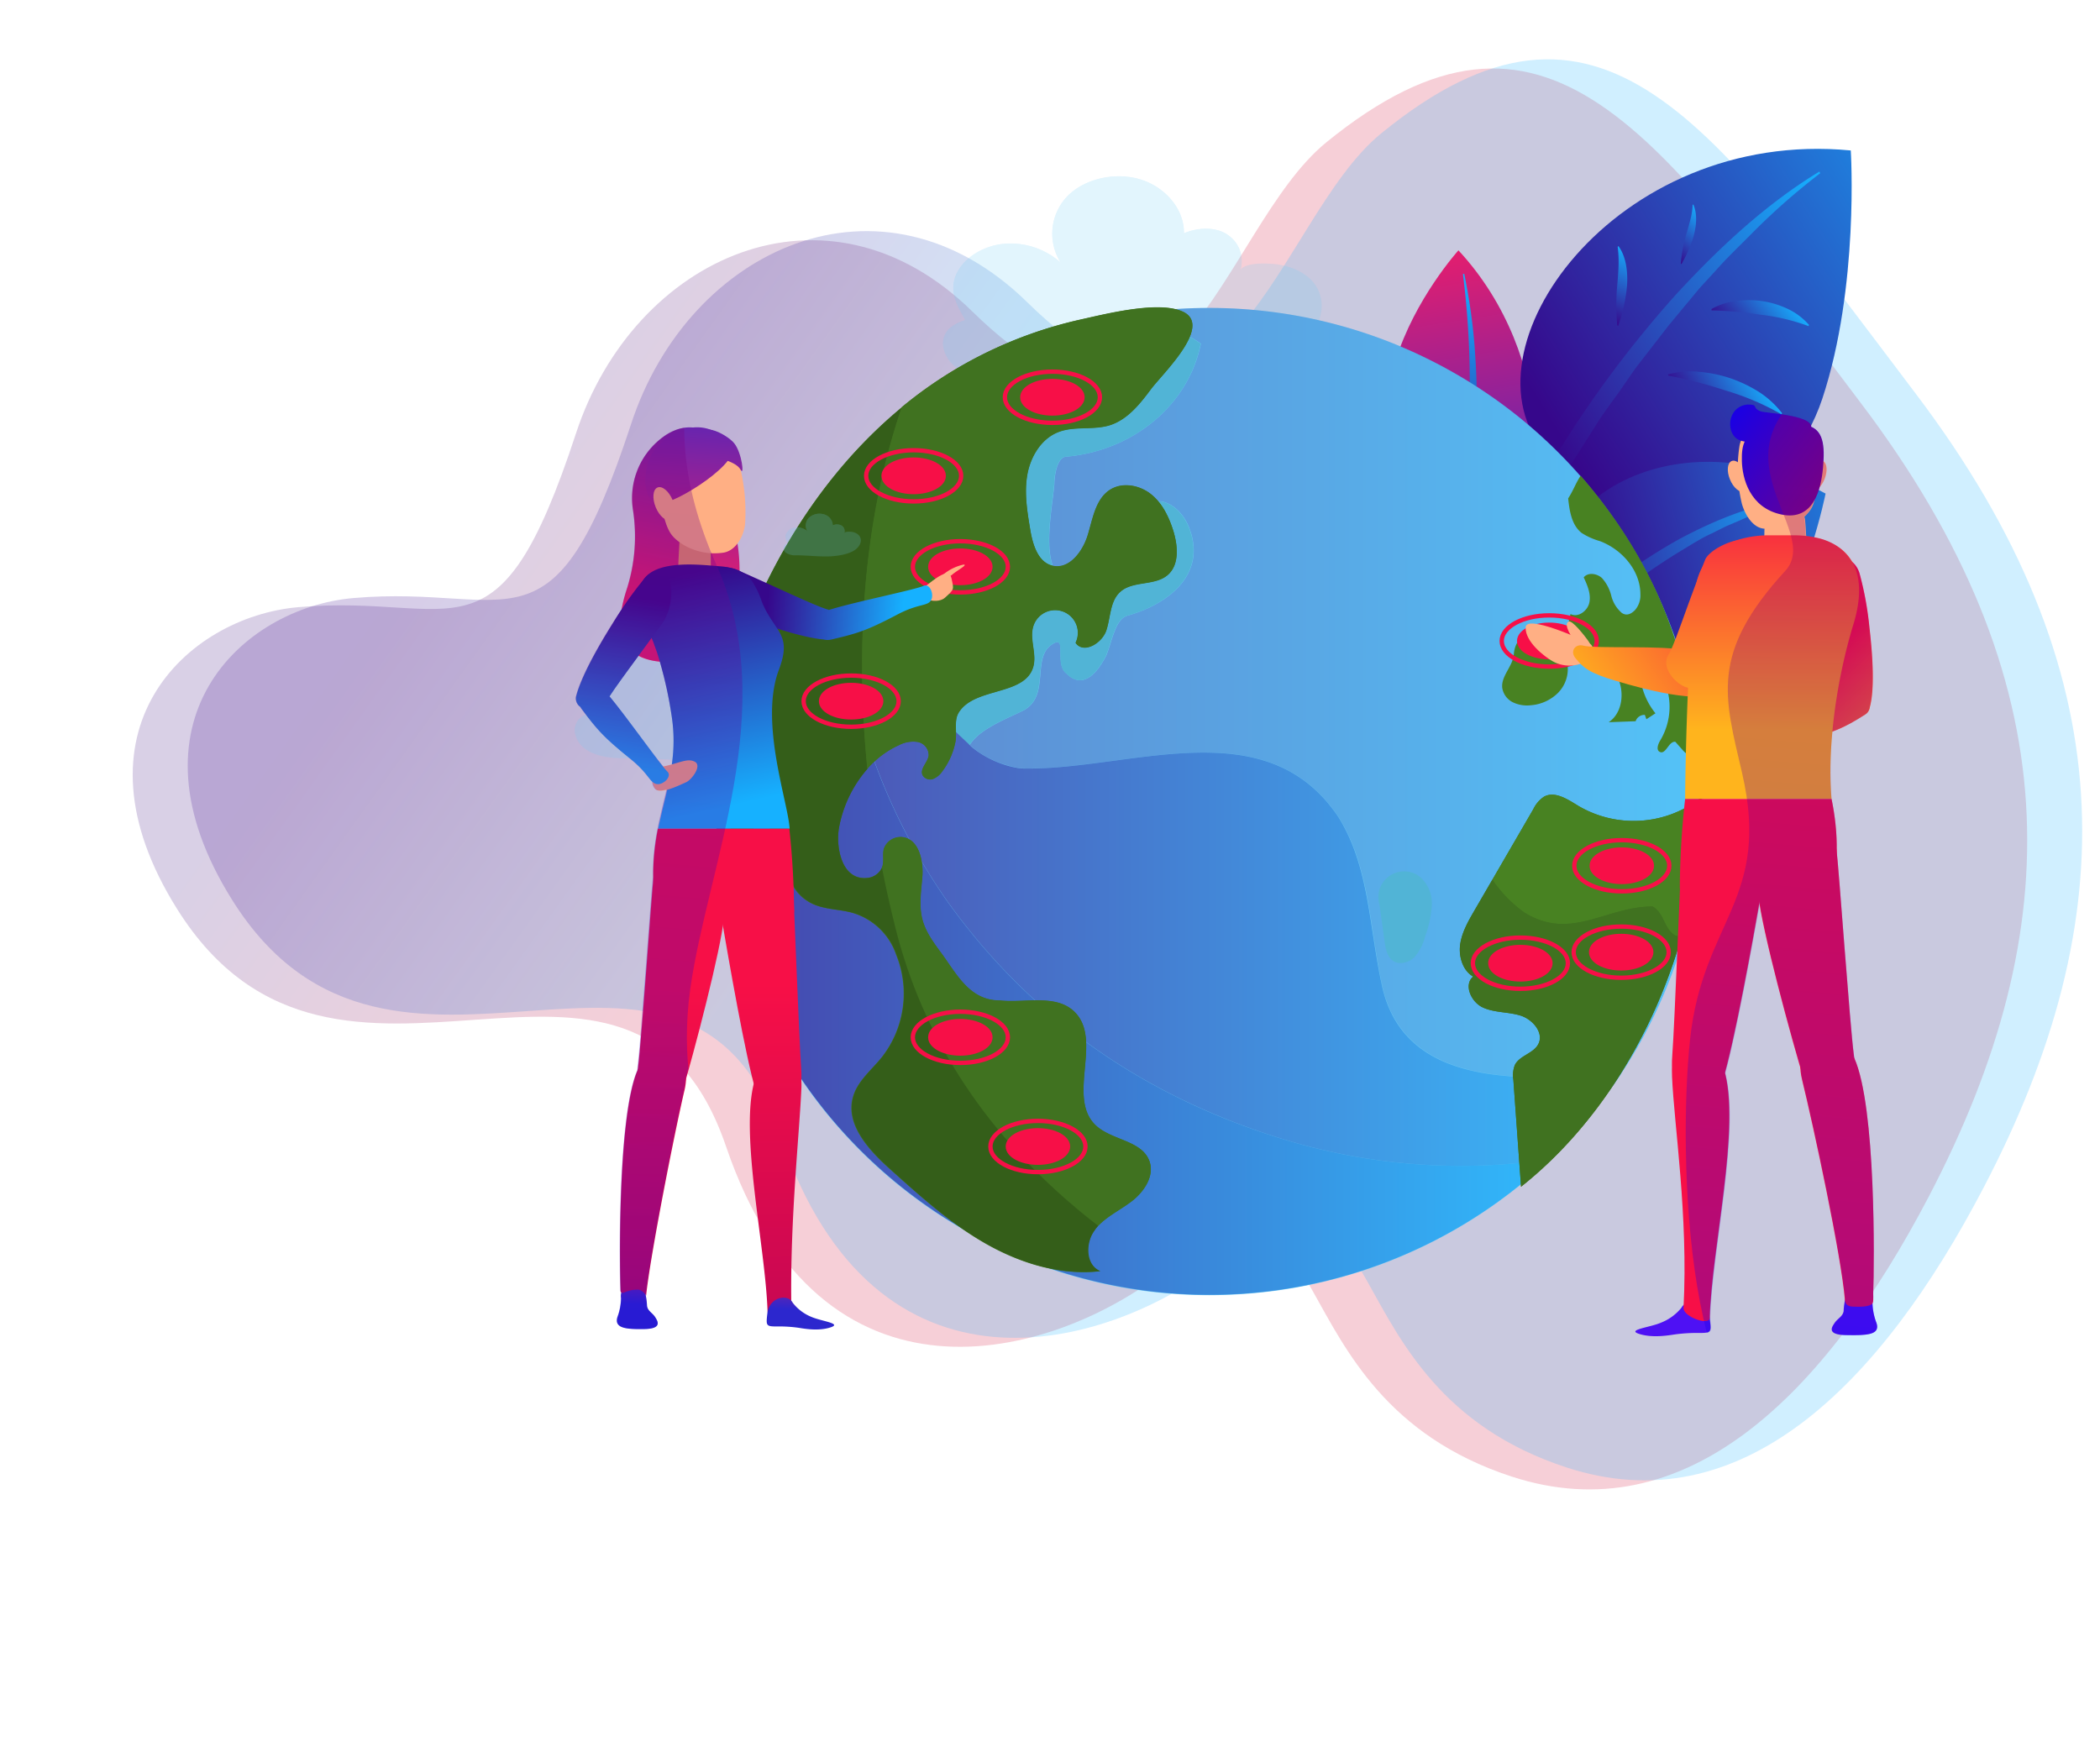 <svg xmlns="http://www.w3.org/2000/svg" xmlns:xlink="http://www.w3.org/1999/xlink" viewBox="0 0 484.77 401.92"><defs><style>.cls-1,.cls-33{fill:none;}.cls-2{isolation:isolate;}.cls-23,.cls-3,.cls-4{opacity:0.2;}.cls-3{fill:url(#Gradient_bez_nazwy_15);}.cls-4{fill:url(#Gradient_bez_nazwy_5);}.cls-5{fill:url(#Gradient_bez_nazwy_5-2);}.cls-6{fill:url(#Gradient_bez_nazwy_5-3);}.cls-7{fill:url(#Gradient_bez_nazwy_5-4);}.cls-8{fill:url(#Gradient_bez_nazwy_5-5);}.cls-9{fill:url(#Gradient_bez_nazwy_5-6);}.cls-10{fill:url(#Gradient_bez_nazwy_9);}.cls-11{fill:url(#Gradient_bez_nazwy_8);}.cls-12{fill:url(#Gradient_bez_nazwy_9-2);}.cls-13{fill:url(#Gradient_bez_nazwy_5-7);}.cls-14{fill:url(#Gradient_bez_nazwy_9-3);}.cls-15{fill:url(#Gradient_bez_nazwy_5-8);}.cls-16{fill:url(#Gradient_bez_nazwy_9-4);}.cls-17{fill:url(#Gradient_bez_nazwy_5-9);}.cls-18{fill:url(#Gradient_bez_nazwy_5-10);}.cls-19{fill:url(#Gradient_bez_nazwy_5-11);}.cls-20{fill:url(#Gradient_bez_nazwy_5-12);}.cls-21{fill:url(#Gradient_bez_nazwy_8-2);}.cls-22{fill:url(#Gradient_bez_nazwy_8-3);}.cls-24{fill:#6ecbf5;}.cls-25{opacity:0.7;fill:url(#Gradient_bez_nazwy_5-13);}.cls-26,.cls-51,.cls-62{opacity:0.3;}.cls-26{fill:url(#Gradient_bez_nazwy_5-14);}.cls-27{fill:#51b4d6;}.cls-28{opacity:0.6;fill:url(#Gradient_bez_nazwy_5-15);}.cls-29{fill:#407220;}.cls-30{fill:#345e19;}.cls-31{fill:#488222;}.cls-32{fill:#e2bf30;}.cls-33,.cls-34{stroke:#f70f47;stroke-miterlimit:10;}.cls-34,.cls-58{fill:#f70f47;}.cls-35{fill:url(#Gradient_bez_nazwy_8-4);}.cls-36{fill:#ffaf84;}.cls-37{fill:url(#Gradient_bez_nazwy_5-16);}.cls-38{fill:url(#Gradient_bez_nazwy_4);}.cls-39{fill:#ed9169;}.cls-40{fill:url(#Gradient_bez_nazwy_5-17);}.cls-41{fill:url(#Gradient_bez_nazwy_2);}.cls-42{fill:url(#Gradient_bez_nazwy_2-2);}.cls-43{fill:url(#Gradient_bez_nazwy_2-3);}.cls-44{fill:url(#Gradient_bez_nazwy_2-4);}.cls-45{fill:url(#Gradient_bez_nazwy_2-5);}.cls-46{fill:url(#Gradient_bez_nazwy_5-18);}.cls-47{fill:url(#Gradient_bez_nazwy_4-2);}.cls-48{fill:url(#Gradient_bez_nazwy_8-5);}.cls-49{fill:url(#Gradient_bez_nazwy_8-6);}.cls-50{clip-path:url(#clip-path);}.cls-51,.cls-62{mix-blend-mode:multiply;}.cls-51{fill:url(#Gradient_bez_nazwy_3);}.cls-52{fill:url(#Gradient_bez_nazwy_14);}.cls-53{fill:url(#Gradient_bez_nazwy_14-2);}.cls-54{fill:#4e11f4;}.cls-55{fill:url(#Gradient_bez_nazwy_14-3);}.cls-56{fill:url(#Gradient_bez_nazwy_14-4);}.cls-57{fill:url(#Gradient_bez_nazwy_14-5);}.cls-59{fill:url(#Gradient_bez_nazwy_3-2);}.cls-60{fill:url(#Gradient_bez_nazwy_3-3);}.cls-61{clip-path:url(#clip-path-2);}.cls-62{fill:url(#Gradient_bez_nazwy_3-4);}</style><linearGradient id="Gradient_bez_nazwy_15" x1="-4046.22" y1="-1905.02" x2="-4046.22" y2="-2017.02" gradientTransform="matrix(-0.58, 0.81, -0.81, -0.58, -3762.98, 2255.36)" gradientUnits="userSpaceOnUse"><stop offset="0" stop-color="#401381"/><stop offset="1" stop-color="#d11137"/></linearGradient><linearGradient id="Gradient_bez_nazwy_5" x1="-4055.31" y1="-1914.12" x2="-4055.31" y2="-2026.12" gradientTransform="matrix(-0.58, 0.81, -0.81, -0.58, -3762.98, 2255.36)" gradientUnits="userSpaceOnUse"><stop offset="0" stop-color="#36078b"/><stop offset="1" stop-color="#16b1ff"/></linearGradient><linearGradient id="Gradient_bez_nazwy_5-2" x1="-381.93" y1="-1319.59" x2="-360.75" y2="-1342.29" gradientTransform="matrix(0.71, 0.41, -0.32, 0.91, 191.59, 1533.3)" xlink:href="#Gradient_bez_nazwy_5"/><linearGradient id="Gradient_bez_nazwy_5-3" x1="283.41" y1="75.43" x2="304.59" y2="52.73" gradientTransform="matrix(0.78, 0.04, -0.03, 1, 112.53, 81.64)" xlink:href="#Gradient_bez_nazwy_5"/><linearGradient id="Gradient_bez_nazwy_5-4" x1="335.07" y1="1988.96" x2="354.24" y2="1968.41" gradientTransform="matrix(0.71, -0.41, 0.32, 0.91, -548.39, -1509.85)" xlink:href="#Gradient_bez_nazwy_5"/><linearGradient id="Gradient_bez_nazwy_5-5" x1="-445.27" y1="3685.39" x2="-428.04" y2="3666.93" gradientTransform="matrix(0.5, -0.77, 0.6, 0.64, -1664.13, -2538.05)" xlink:href="#Gradient_bez_nazwy_5"/><linearGradient id="Gradient_bez_nazwy_5-6" x1="13.54" y1="-665.09" x2="89.53" y2="-746.52" gradientTransform="matrix(0.76, 0.22, -0.17, 0.97, 203.41, 782.31)" xlink:href="#Gradient_bez_nazwy_5"/><linearGradient id="Gradient_bez_nazwy_9" x1="184.17" y1="172.35" x2="282.89" y2="107.48" gradientTransform="translate(161) scale(0.78 1)" gradientUnits="userSpaceOnUse"><stop offset="0.48" stop-color="#36078b"/><stop offset="1" stop-color="#16b1ff"/></linearGradient><linearGradient id="Gradient_bez_nazwy_8" x1="-6496.05" y1="-2015.23" x2="-6438.21" y2="-2077.21" gradientTransform="matrix(-0.63, -0.59, -0.46, 0.81, -4697.69, -2059.84)" gradientUnits="userSpaceOnUse"><stop offset="0" stop-color="#2c27ce"/><stop offset="1" stop-color="#ef1d68"/></linearGradient><linearGradient id="Gradient_bez_nazwy_9-2" x1="224.01" y1="192.17" x2="206.45" y2="65.89" xlink:href="#Gradient_bez_nazwy_9"/><linearGradient id="Gradient_bez_nazwy_5-7" x1="85.04" y1="-421.19" x2="191.41" y2="-535.18" gradientTransform="matrix(0.77, 0.15, -0.12, 0.99, 248.67, 512.62)" xlink:href="#Gradient_bez_nazwy_5"/><linearGradient id="Gradient_bez_nazwy_9-3" x1="188.95" y1="175.22" x2="345.6" y2="57.74" xlink:href="#Gradient_bez_nazwy_9"/><linearGradient id="Gradient_bez_nazwy_5-8" x1="-599.72" y1="-1565.21" x2="-522.98" y2="-1647.45" gradientTransform="matrix(0.69, 0.46, -0.36, 0.89, 218.57, 1811.08)" xlink:href="#Gradient_bez_nazwy_5"/><linearGradient id="Gradient_bez_nazwy_9-4" x1="199.28" y1="175.92" x2="331.91" y2="132.79" xlink:href="#Gradient_bez_nazwy_9"/><linearGradient id="Gradient_bez_nazwy_5-9" x1="293.95" y1="98.16" x2="313.11" y2="83.8" gradientTransform="translate(161) scale(0.78 1)" xlink:href="#Gradient_bez_nazwy_5"/><linearGradient id="Gradient_bez_nazwy_5-10" x1="306.67" y1="80.35" x2="321.15" y2="66.03" gradientTransform="translate(161) scale(0.78 1)" xlink:href="#Gradient_bez_nazwy_5"/><linearGradient id="Gradient_bez_nazwy_5-11" x1="268.38" y1="73.64" x2="275.87" y2="57.26" gradientTransform="translate(161) scale(0.78 1)" xlink:href="#Gradient_bez_nazwy_5"/><linearGradient id="Gradient_bez_nazwy_5-12" x1="288.29" y1="59.3" x2="296.74" y2="48.08" gradientTransform="translate(161) scale(0.78 1)" xlink:href="#Gradient_bez_nazwy_5"/><linearGradient id="Gradient_bez_nazwy_8-2" x1="-491.8" y1="-1358.17" x2="-491.8" y2="-1325.82" gradientTransform="matrix(0.71, 0.41, -0.32, 0.91, 245.77, 1607.38)" xlink:href="#Gradient_bez_nazwy_8"/><linearGradient id="Gradient_bez_nazwy_8-3" x1="-491.8" y1="-1349.91" x2="-491.8" y2="-1364" gradientTransform="matrix(0.71, 0.41, -0.32, 0.91, 245.77, 1607.38)" xlink:href="#Gradient_bez_nazwy_8"/><linearGradient id="Gradient_bez_nazwy_5-13" x1="165.17" y1="204.21" x2="357.63" y2="204.21" gradientTransform="matrix(1, 0, 0, 1, 0, 0)" xlink:href="#Gradient_bez_nazwy_5"/><linearGradient id="Gradient_bez_nazwy_5-14" x1="223.82" y1="159.93" x2="393.11" y2="159.93" gradientTransform="matrix(1, 0, 0, 1, 0, 0)" xlink:href="#Gradient_bez_nazwy_5"/><linearGradient id="Gradient_bez_nazwy_5-15" x1="193.23" y1="181.09" x2="374.24" y2="181.09" gradientTransform="matrix(1, 0, 0, 1, 0, 0)" xlink:href="#Gradient_bez_nazwy_5"/><linearGradient id="Gradient_bez_nazwy_8-4" x1="-1499.45" y1="81.28" x2="-1511.82" y2="138.26" gradientTransform="translate(1667.13)" xlink:href="#Gradient_bez_nazwy_8"/><linearGradient id="Gradient_bez_nazwy_5-16" x1="-1489.98" y1="139" x2="-1458.81" y2="142.06" gradientTransform="translate(1667.13)" xlink:href="#Gradient_bez_nazwy_5"/><linearGradient id="Gradient_bez_nazwy_4" x1="-1519.81" y1="301.1" x2="-1519.05" y2="278.34" gradientTransform="translate(1667.13)" gradientUnits="userSpaceOnUse"><stop offset="0" stop-color="#2c27ce"/><stop offset="0.65" stop-color="#ef1d68"/><stop offset="1" stop-color="#efba92"/></linearGradient><linearGradient id="Gradient_bez_nazwy_5-17" x1="-1509.12" y1="132.62" x2="-1497.21" y2="185.78" gradientTransform="translate(1667.13)" xlink:href="#Gradient_bez_nazwy_5"/><linearGradient id="Gradient_bez_nazwy_2" x1="-1499.81" y1="227.12" x2="-1498.18" y2="372.96" gradientTransform="translate(1667.13)" gradientUnits="userSpaceOnUse"><stop offset="0" stop-color="#f70f47"/><stop offset="1" stop-color="#9e005d"/></linearGradient><linearGradient id="Gradient_bez_nazwy_2-2" x1="-1516.83" y1="227.31" x2="-1515.2" y2="373.15" xlink:href="#Gradient_bez_nazwy_2"/><linearGradient id="Gradient_bez_nazwy_2-3" x1="-1510.01" y1="227.24" x2="-1508.38" y2="373.08" xlink:href="#Gradient_bez_nazwy_2"/><linearGradient id="Gradient_bez_nazwy_2-4" x1="-1488.38" y1="227" x2="-1486.75" y2="372.83" xlink:href="#Gradient_bez_nazwy_2"/><linearGradient id="Gradient_bez_nazwy_2-5" x1="-1491.47" y1="227.03" x2="-1489.84" y2="372.87" xlink:href="#Gradient_bez_nazwy_2"/><linearGradient id="Gradient_bez_nazwy_5-18" x1="-1518.35" y1="138.35" x2="-1524.46" y2="176.54" gradientTransform="translate(1667.13)" xlink:href="#Gradient_bez_nazwy_5"/><linearGradient id="Gradient_bez_nazwy_4-2" x1="-1482.26" y1="302.36" x2="-1481.5" y2="279.6" xlink:href="#Gradient_bez_nazwy_4"/><linearGradient id="Gradient_bez_nazwy_8-5" x1="-1368.6" y1="456.5" x2="-1380.97" y2="513.48" gradientTransform="translate(1439.09 -587.84) rotate(-9.15)" xlink:href="#Gradient_bez_nazwy_8"/><linearGradient id="Gradient_bez_nazwy_8-6" x1="-1361.31" y1="458.08" x2="-1373.69" y2="515.06" gradientTransform="translate(1439.09 -587.84) rotate(-9.15)" xlink:href="#Gradient_bez_nazwy_8"/><clipPath id="clip-path"><path class="cls-1" d="M222.36,130.38a10.61,10.61,0,0,0-4.46,2.17,16,16,0,0,0-4.09,2.66,1.06,1.06,0,0,0-.64.08c-2,.9-16.09,3.74-21.81,5.54l-.16-.06c-2.78-.77-10.33-4.42-20.5-8.94a40.45,40.45,0,0,0-.47-6.34,9.46,9.46,0,0,0,1.8-4.53,42.4,42.4,0,0,0-1-12.43c.84,1.38.25-3.94-1.5-6.14A10.71,10.71,0,0,0,164,99.23a9,9,0,0,0-4-.51,10,10,0,0,0-7.11,2.26,17.5,17.5,0,0,0-6.8,16.8,40,40,0,0,1-1.3,17.8,35.26,35.26,0,0,0-1.32,5.17c-.6.9-1.23,1.88-2,3-6.27,10-8,14.84-8.56,17.09a2.39,2.39,0,0,0,1,2.35c.07.11.13.23.21.35,3.64,4.87,5.08,6.6,11.42,11.71,3.2,2.58,4.09,4.39,5,5.23a2.63,2.63,0,0,0,.7,1.71c.51.48,1.5.41,2.59.13-.06.27-.11.54-.17.8-.19.82-1.81,7.47-1.88,8.18a52.24,52.24,0,0,0-1.06,11.16c-.51,4.61-2.77,37.82-3.58,43.93,0,.24,0,.44-.06.67l0,.05c-4.5,10.49-4.15,44-3.91,50.69,0,.35.11.5.23.59a4.71,4.71,0,0,0-.08,1.31,13.08,13.08,0,0,1-.84,4.41c-.75,2.5,1.87,2.8,6.29,2.72,4.13-.08,3.07-1.75,2.4-2.79s-1.67-1.36-1.85-2.51c-.13-.82-.05-1.35-.29-2.45l0,0c1-9.11,6.52-37.44,8.87-47.36a12.82,12.82,0,0,0,.34-2.61c2.92-10.32,7.42-27.93,8.52-35.49,1.44,8.48,4.78,27.68,7.15,36.6-3.12,12.51,2.76,38,3.13,52.75l0-.07c0,.11-.07.2-.08.32-.33,2.8-.32,3,2.17,3a32.1,32.1,0,0,1,5,.3c1.6.26,4.75.8,7.45-.1s-2.16-1.38-4.46-2.41a10.36,10.36,0,0,1-4.3-3.26,2,2,0,0,0-.38-.46c-.19-19.58,2-39.09,2.38-49.21a13.06,13.06,0,0,0,0-1.78,23.11,23.11,0,0,0,0-3c-.35-4.57-1.11-24.11-1.59-35.79a185.47,185.47,0,0,0-1.1-19.26c-.29-5.94-7.06-24.61-2.48-36.7,1.91-5,1.14-7.13-.4-9.53a54.49,54.49,0,0,0,10.77,2.54,3.77,3.77,0,0,0,1.8,0c5.92-1.39,8.08-2,15.29-5.8,4.81-2.52,6.8-1.88,7.65-3.23a3.89,3.89,0,0,0,3.29-.66c2.12-1.93,2.13-1.64,1.49-4.43a1.81,1.81,0,0,0-.26-.59,2.22,2.22,0,0,0,.4-.27C220.82,131.78,223.67,130.26,222.36,130.38Zm-81.65,30.41c1.33-2.07,3.71-5.3,6.73-9.42a12.57,12.57,0,0,0,4.88,1.37,103.72,103.72,0,0,1,2.77,12.76,37.29,37.29,0,0,1,0,11c-.58.16-1.2.32-1.9.46l-.07,0C150.41,173.71,144.2,165,140.71,160.79Z"/></clipPath><linearGradient id="Gradient_bez_nazwy_3" x1="-4767.13" y1="4745.07" x2="-4464.28" y2="4931.13" gradientTransform="matrix(-0.4, -0.87, 0.54, -0.47, -4352.65, -1547.73)" gradientUnits="userSpaceOnUse"><stop offset="0" stop-color="blue"/><stop offset="1" stop-color="#9e005d"/></linearGradient><linearGradient id="Gradient_bez_nazwy_14" x1="411.45" y1="161.05" x2="435.85" y2="186.72" gradientUnits="userSpaceOnUse"><stop offset="0" stop-color="#f70f47"/><stop offset="1" stop-color="#ffb41d"/></linearGradient><linearGradient id="Gradient_bez_nazwy_14-2" x1="426.26" y1="146.97" x2="450.66" y2="172.65" xlink:href="#Gradient_bez_nazwy_14"/><linearGradient id="Gradient_bez_nazwy_14-3" x1="-2105.17" y1="-2781.89" x2="-2105.17" y2="-2725.45" gradientTransform="matrix(0.58, 0.81, -0.81, 0.58, -615.42, 3456.29)" xlink:href="#Gradient_bez_nazwy_14"/><linearGradient id="Gradient_bez_nazwy_14-4" x1="395.41" y1="112.07" x2="395.41" y2="168.51" xlink:href="#Gradient_bez_nazwy_14"/><linearGradient id="Gradient_bez_nazwy_14-5" x1="409.1" y1="112.07" x2="409.1" y2="168.51" xlink:href="#Gradient_bez_nazwy_14"/><linearGradient id="Gradient_bez_nazwy_3-2" x1="393.73" y1="87.46" x2="441.26" y2="124.06" gradientTransform="matrix(1, 0, 0, 1, 0, 0)" xlink:href="#Gradient_bez_nazwy_3"/><linearGradient id="Gradient_bez_nazwy_3-3" x1="390.97" y1="91.06" x2="438.5" y2="127.65" gradientTransform="matrix(1, 0, 0, 1, 0, 0)" xlink:href="#Gradient_bez_nazwy_3"/><clipPath id="clip-path-2"><path class="cls-1" d="M433.18,305.5a14.35,14.35,0,0,1-.94-4.62,7,7,0,0,0,.17-2.15c.27-7.18.67-43.13-4.35-54.38v0c0-.25,0-.49-.08-.76-.9-6.56-3.42-42.19-4-47.13a54.14,54.14,0,0,0-1.18-12A90.18,90.18,0,0,1,423,168.9a36.85,36.85,0,0,0,7.58-3.95,2,2,0,0,0,.94-1.33l0-.06c.64-2.06,1.36-6.88,0-18.63a75.69,75.69,0,0,0-2.23-12.33,5.45,5.45,0,0,0-1.77-2.86,11.71,11.71,0,0,0-7.14-5.31,18.65,18.65,0,0,0-3.51-.66c-.07-1.23-.15-2.46-.24-3.59a4,4,0,0,0-.17-.87,7.07,7.07,0,0,0,2.32-3.83,13.27,13.27,0,0,0,1.17-2.9,6.27,6.27,0,0,0,1.2-1.91c.76-1.85.61-3.66-.29-4.17.22-3.88-.25-6.8-2.83-7.92.11-2.77-10.63-3.18-11.68-3.6-2.24-.91-.24-1.57-3-1.57-4.91.45-5.15,7.09-1.72,8.29l.21.06a5.45,5.45,0,0,0-.38,1.35c-.17,1.29-.26,2.5-.31,3.65a1.58,1.58,0,0,0-1.48-.33c-1,.41-1.19,2.32-.4,4.25a5,5,0,0,0,2.17,2.65,24.66,24.66,0,0,0,.58,2.95c.63,2.31,2.46,5.65,5.22,5.79a6,6,0,0,0-.05.62c0,.3,0,.64,0,1a26.81,26.81,0,0,0-7.33,1.42c-2.81.83-5.65,2.69-6.25,4.2l-.72,1.83a12.55,12.55,0,0,0-1.19,3.09c-3.23,8.55-5.34,15.06-6.62,17.13a3.1,3.1,0,0,0-.4,1.11c-3.42,3-10.76,14.33-13.57,17.44l-.15.06a6,6,0,0,0-1.28-.05c-.83,0-5.73.25-5.76,1.18s1.3,1.23,2.82,1.36c-3.93,2.53-9,6.27-7.34,7.53,2.71,2,8.17.23,9.92-.61a7.72,7.72,0,0,0,4.37-5.91c2-.36,3.95-1.32,7.87-4.37,3.36-2.62,5.91-4.77,8-6.68-.47,12-.53,22.12-.53,22.12a191.91,191.91,0,0,0-1.23,20.66h0c-.54,12.52-1.39,33.49-1.77,38.39a24.09,24.09,0,0,0,0,3.26,13.64,13.64,0,0,0,0,1.83c.47,10.85,3.7,31.77,2.67,52.73a2.21,2.21,0,0,0-.44.56,11.46,11.46,0,0,1-4.78,3.49c-2.55,1.1-8,1.62-5,2.58s6.52.38,8.29.11a37.55,37.55,0,0,1,5.6-.33c2.76,0,2.78-.18,2.41-3.18,0-.09,0-.17,0-.25v0c.42-15.79,7-43.21,3.5-56.63,2.64-9.58,6.34-30.11,7.95-39.21,1.22,8.11,6.24,27,9.49,38.07a13.3,13.3,0,0,0,.37,2.79c2.62,10.65,9,40.34,9.88,50.81h0c-.26,1.18-.16,1.71-.3,2.59-.2,1.23-1.38,1.68-2.06,2.69s-1.93,2.73,2.67,2.82C431.1,308.33,434,308.18,433.18,305.5Z"/></clipPath><linearGradient id="Gradient_bez_nazwy_3-4" x1="-6187.07" y1="7434.75" x2="-5990.71" y2="7555.39" gradientTransform="matrix(-0.4, -0.87, 0.54, -0.47, -6019.78, -1547.73)" xlink:href="#Gradient_bez_nazwy_3"/></defs><title>выбор региона</title><g class="cls-2"><g id="Слой_2" data-name="Слой 2"><g id="Designed_by_Freepik" data-name="Designed by Freepik"><path class="cls-3" d="M40.9,209.9c-25.76-41.07,2-67.46,28-69.72,36.9-3.2,46,14.94,64.08-40.17,13.35-40.67,57.81-61.13,91.49-28.08,47.09,46.2,57-18.85,81.62-39C357-8.58,382.47,30.85,429.57,93.07c48.35,63.88,48.08,121.26,15.66,183.23-23.94,45.76-56.12,77.75-96.3,64.61-57.7-18.86-37.92-79.86-80.63-47-25.56,19.67-78.82,34.92-100.69-29.19S78,269,40.9,209.9Z"/><path class="cls-4" d="M53.6,207.8c-25.76-41.07,2-67.46,28-69.72,36.9-3.2,46,14.94,64.08-40.17C159,57.24,203.49,36.78,237.18,69.83c47.09,46.2,57-18.85,81.62-39,50.88-41.54,76.37-2.12,123.46,60.1,48.35,63.88,48.08,121.26,15.66,183.23C434,320,401.8,351.95,361.62,338.81,303.92,320,323.7,259,281,291.84c-25.56,19.67-78.82,34.92-100.69-29.19S90.69,267,53.6,207.8Z"/><path class="cls-5" d="M336.07,171c-3-5.92,6.16-13.34,16.4-8.64,0,0-.92,6.18-3.64,10.56C346.51,176.62,340.3,179.24,336.07,171Z"/><path class="cls-6" d="M330.07,168.5c-4.5-4.09,1.92-15.3,12.79-15.72a35.37,35.37,0,0,1-.36,11.53C341.41,168.89,336.38,174.23,330.07,168.5Z"/><path class="cls-7" d="M326.33,167.35c-4.94-1-3.3-13.37,5.36-19.36a28.59,28.59,0,0,1,3.36,9.52C335.62,161.77,333.24,168.71,326.33,167.35Z"/><path class="cls-8" d="M324.92,164.83c-4.29,1.7-6.78-9.13-1.63-18.33a19.16,19.16,0,0,1,5.65,6C330.71,155.64,330.93,162.44,324.92,164.83Z"/><path class="cls-9" d="M325.31,133.64c-13.81-18.17,14.51-52.39,53.1-44.85,0,0,.09,22.55-7.13,40.39C365.12,144.39,344.66,159.08,325.31,133.64Z"/><path class="cls-10" d="M373.12,92.11a29.84,29.84,0,0,0-11.57,6,26.73,26.73,0,0,0-2.62,2.12c-.84.77-1.74,1.41-2.52,2.28L354,105.07l-1.18,1.26-1.09,1.42a104.43,104.43,0,0,0-8.17,11.86L339.95,126l-3.22,6.83c-.54,1.14-1.14,2.22-1.62,3.41l-1.44,3.56-2.9,7.12-5.13,14.75c-1.51,5-3.18,10-4.58,15.17s-2.8,10.29-4.45,15.4l-.3-.09,3.19-15.89c1.14-5.27,2.6-10.42,3.89-15.63s3.17-10.16,4.74-15.25l2.87-7.35,1.44-3.67c.48-1.22,1.09-2.35,1.63-3.53l3.39-7,3.86-6.58a85.31,85.31,0,0,1,8.87-11.87l1.19-1.38,1.29-1.22,2.59-2.44A34.62,34.62,0,0,1,358,98.24a24,24,0,0,1,2.82-2,26.44,26.44,0,0,1,12.3-4.55Z"/><path class="cls-11" d="M343.23,119.18c15.06,1,16.17-36.91-6.56-61.38,0,0-10.14,11.25-14.5,25.48C318.45,95.42,322.14,117.78,343.23,119.18Z"/><path class="cls-12" d="M338,63.21a134.71,134.71,0,0,1,2.4,16.71c.2,2.83.38,5.66.45,8.49s.17,5.68.15,8.52a268.28,268.28,0,0,1-2.57,33.91c-.46,2.78-1,5.54-1.48,8.31l-.76,4.15-.91,4.1-1.83,8.18c-.69,2.7-1.46,5.36-2.23,8l-1.15,4-1.3,3.91-2.63,7.79c-.89,2.59-2,5-3,7.55s-2.07,5-3.16,7.44l-.21-.13c1.74-5.16,3.62-10.25,5.24-15.46l2.34-7.88,1.15-3.95,1-4,2-8,1.71-8.14.85-4.07.7-4.11c.45-2.75.94-5.48,1.36-8.24a298.29,298.29,0,0,0,3-33.44,203.53,203.53,0,0,0-1.41-33.57Z"/><path class="cls-13" d="M356.88,104.59c-20.79-23.47,15.88-75.1,70.36-69.85,0,0,2,31.46-6.58,57.34C413.33,114.16,386,137.46,356.88,104.59Z"/><path class="cls-14" d="M420.18,40A155,155,0,0,0,403.8,54.51c-2.6,2.62-5.25,5.13-7.72,7.94l-3.76,4.1-3.6,4.34-3.59,4.33-3.47,4.49-3.47,4.47c-1.16,1.49-2.2,3.12-3.31,4.68-2.14,3.19-4.52,6.1-6.54,9.43l-6.22,9.78c-2,3.32-3.92,6.75-5.89,10.12-1,1.7-2,3.36-2.9,5.1l-2.7,5.29c-1.81,3.52-3.7,7-5.44,10.55s-3.33,7.28-5.05,10.89l-2.57,5.43-2.29,5.63-4.6,11.28c-3.11,7.52-5.62,15.4-8.74,23l-.35-.16,3.6-12,1.8-6c.59-2,1.18-4,1.92-5.92l4.21-11.63,2.11-5.81,2.4-5.63,4.8-11.26c1.7-3.67,3.55-7.24,5.31-10.87l2.68-5.42c.92-1.78,1.94-3.48,2.91-5.22,2-3.45,3.89-7,5.91-10.36a257.1,257.1,0,0,1,27.63-37.06C397,57,407.92,46.93,420,39.61Z"/><path class="cls-15" d="M360.64,140.67c-9.92-22.23,24.53-46.54,60.78-26.71,0,0-4.36,22.09-14.94,37.19C397.44,164,374.53,171.8,360.64,140.67Z"/><path class="cls-16" d="M415.62,115.48a68.49,68.49,0,0,0-13.87,4.62l-3.38,1.45L395,123.23c-2.23,1-4.37,2.39-6.51,3.67a143.31,143.31,0,0,0-24.39,18.55l-5.72,5.42c-1.94,1.75-3.65,3.88-5.49,5.8s-3.69,3.84-5.34,6-3.43,4.22-5.2,6.28-3.39,4.29-5,6.5l-4.95,6.66c-3.26,4.5-6.28,9.28-9.62,13.79l-.22-.2c2.92-4.9,5.77-9.88,8.75-14.73l4.73-7c1.59-2.32,3.11-4.72,4.86-6.85,3.4-4.37,6.71-8.87,10.43-12.82,1.84-2,3.55-4.19,5.5-6l5.74-5.63a130.83,130.83,0,0,1,25.13-18.23c8.89-4.74,18.23-8.45,27.89-9.33Z"/><path class="cls-17" d="M385.1,86.44a19.23,19.23,0,0,1,7-.6A30.87,30.87,0,0,1,399,87.19a31.47,31.47,0,0,1,6.55,3,21.28,21.28,0,0,1,5.82,5.2l-.11.28a60,60,0,0,0-12.87-5.49,106.67,106.67,0,0,0-13.32-3.47Z"/><path class="cls-18" d="M395.1,71.35a15,15,0,0,1,5.77-1.86,20.95,20.95,0,0,1,11.5,1.68A15.07,15.07,0,0,1,417.58,75l-.08.3a47,47,0,0,0-11.11-2.64,86.06,86.06,0,0,0-11.3-1Z"/><path class="cls-19" d="M373.34,75.12a50.49,50.49,0,0,1,0-9.43c.13-1.4.23-2.76.28-4.11a27.42,27.42,0,0,0-.19-4.58l.16-.2c1.8,2.42,2.21,6,2,9.15a38.41,38.41,0,0,1-2.05,9.29Z"/><path class="cls-20" d="M388,60.84a34.78,34.78,0,0,1,1.36-7.09c.32-1,.58-2,.84-3a16.1,16.1,0,0,0,.53-3.44l.15-.11c1,2.24.71,5,.08,7.31a29.63,29.63,0,0,1-2.83,6.5Z"/><path class="cls-21" d="M332.66,206.36l-20.76-12a3.18,3.18,0,0,1-1.21-3.47l8-32.44c.41-1.63,1.83-2.45,3.05-1.74L348.28,172a3.26,3.26,0,0,1,1,4.08L335.5,205.24A2,2,0,0,1,332.66,206.36Z"/><path class="cls-22" d="M348.8,179.69l-31.85-18.47a2.08,2.08,0,0,1-.81-2.23l1.23-5.59c.25-1.11,1.21-1.69,2-1.21l33.1,19.2a2.16,2.16,0,0,1,.63,2.75L350.64,179A1.31,1.31,0,0,1,348.8,179.69Z"/></g><g id="Objects"><g class="cls-23"><path class="cls-24" d="M196.48,170.37a15.63,15.63,0,0,0,3.1-2.88c4.28-5.27,2.66-11.79-5.21-13.34-1.55-.3-6.74-.66-7.43,1.13a5.71,5.71,0,0,0-2.17-6.57c-2.16-1.57-5.54-1.42-8.07-.34.11-4.19-3.15-8.3-7.77-9.8s-10.28-.26-13.48,2.94a9.86,9.86,0,0,0-1.3,12.19,13.79,13.79,0,0,0-10.59-3.4c-3.89.44-7.46,2.79-8.65,6-1.1,2.94.41,5.43,1.82,8a7.71,7.71,0,0,0-3,1.67c-1.94,2.06-.95,5.34,1.43,7s5.68,2.12,8.78,2.08c10.3-.13,20.52,1.44,30.82.94C181.93,175.62,190.69,174.48,196.48,170.37Z"/><path class="cls-24" d="M168.34,171.51a50.88,50.88,0,0,0,19.2-16.89,1.43,1.43,0,0,0-.6.66,5.71,5.71,0,0,0-2.17-6.57c-2.16-1.57-5.54-1.42-8.07-.34.11-4.19-3.15-8.3-7.77-9.8s-10.28-.26-13.48,2.94a9.86,9.86,0,0,0-1.3,12.19,13.79,13.79,0,0,0-10.59-3.4c-3.89.44-7.46,2.79-8.65,6-1.1,2.94.41,5.43,1.82,8a7.71,7.71,0,0,0-3,1.67,3.86,3.86,0,0,0-.92,3.56C143.08,175.7,155.93,177.39,168.34,171.51Z"/></g><g class="cls-23"><path class="cls-24" d="M298.26,81.67A19.74,19.74,0,0,0,302.18,78c5.4-6.66,3.36-14.9-6.58-16.84-2-.38-8.51-.84-9.38,1.43a7.21,7.21,0,0,0-2.74-8.31c-2.73-2-7-1.8-10.2-.42.14-5.3-4-10.49-9.81-12.37s-13-.32-17,3.72a12.46,12.46,0,0,0-1.64,15.4,17.41,17.41,0,0,0-13.37-4.3c-4.91.55-9.43,3.53-10.93,7.53-1.39,3.72.52,6.86,2.3,10.06A9.74,9.74,0,0,0,219,76c-2.45,2.6-1.2,6.74,1.81,8.88s7.17,2.67,11.09,2.62c13-.16,25.92,1.81,38.93,1.18C279.89,88.29,291,86.86,298.26,81.67Z"/><path class="cls-24" d="M262.72,83.11A64.27,64.27,0,0,0,287,61.78a1.81,1.81,0,0,0-.75.84,7.21,7.21,0,0,0-2.74-8.31c-2.73-2-7-1.8-10.2-.42.14-5.3-4-10.49-9.81-12.37s-13-.32-17,3.72a12.46,12.46,0,0,0-1.64,15.4,17.41,17.41,0,0,0-13.37-4.3c-4.91.55-9.43,3.53-10.93,7.53-1.39,3.72.52,6.86,2.3,10.06A9.74,9.74,0,0,0,219,76a4.87,4.87,0,0,0-1.16,4.5C230.81,88.4,247,90.53,262.72,83.11Z"/></g><circle class="cls-24" cx="279.14" cy="185.07" r="113.97"/><path class="cls-25" d="M296.64,263.15c-31-9.42-57.88-26.92-78.07-55.19-20.8-29.9-27.79-63.56-24.6-98.57A113.94,113.94,0,0,0,357.63,267.66,139.28,139.28,0,0,1,296.64,263.15Z"/><path class="cls-26" d="M279.14,71.1a114.22,114.22,0,0,0-23.68,2.47,33.45,33.45,0,0,1,21.76,5.75c-2.82,14.11-15.52,24.7-31,26.11-2.12,0-2.82,4.23-2.82,6.35-.71,7.76-4.94,26.82,8.47,21.17.71-.71,2.82-1.41,3.53-2.82,2.82-5.65,3.53-12.7,9.88-14.11,4.23-1.41,7.76,2.12,9.17,5.65,4.23,10.59-4.23,17.64-14.11,20.46-2.82.71-3.53,5.65-4.94,9.17-1.41,2.82-4.94,8.47-9.17,4.23-2.82-2.12,0-8.47-2.82-7.06-5.65,2.82-.71,12-7.06,15.52-3.89,1.95-10.13,4.23-12.48,8l.48.47a22.71,22.71,0,0,0,6.75,3.8,11.77,11.77,0,0,0,1.72-1.68,11.77,11.77,0,0,1-1.72,1.68,26.82,26.82,0,0,0,4.54,1.14c24.7.71,56.45-14.11,73.39,11.29,7.06,11.29,7.06,24.7,9.88,38.11,4.89,25,33.58,22.59,55.39,21A113.94,113.94,0,0,0,279.14,71.1Z"/><path class="cls-24" d="M219.36,156.25c-4.94-15.52-11.29-30.34-7.06-47.28l4.23-10.59a54.49,54.49,0,0,1,20.58-19.26A113.83,113.83,0,0,0,212,93c-6.78,22.83-6.49,47.5,3.87,69.72C217.85,160.69,220.23,158.88,219.36,156.25Z"/><path class="cls-27" d="M223.82,172c2.34-3.77,8.58-6.06,12.48-8,6.35-3.53,1.41-12.7,7.06-15.52,2.82-1.41,0,4.94,2.82,7.06,4.23,4.23,7.76-1.41,9.17-4.23,1.41-3.53,2.12-8.47,4.94-9.17,9.88-2.82,18.35-9.88,14.11-20.46-1.41-3.53-4.94-7.06-9.17-5.65-6.35,1.41-7.06,8.47-9.88,14.11-.71,1.41-2.82,2.12-3.53,2.82-13.41,5.65-9.17-13.41-8.47-21.17,0-2.12.71-6.35,2.82-6.35,15.52-1.41,28.23-12,31-26.11a33.45,33.45,0,0,0-21.76-5.75,113,113,0,0,0-18.35,5.54,54.49,54.49,0,0,0-20.58,19.26L212.3,109c-4.23,16.94,2.12,31.76,7.06,47.28.88,2.63-1.51,4.44-3.44,6.45.2.44.41.88.62,1.32C218.53,167.34,221.16,169.42,223.82,172Z"/><path class="cls-28" d="M318.86,226.82C316,213.41,316,200,309,188.71c-16.94-25.4-48.69-10.59-73.39-11.29a23.19,23.19,0,0,1-11.29-4.94c-2.82-2.82-5.65-4.94-7.76-8.47-11-22.56-11.41-47.76-4.49-71A114.76,114.76,0,0,0,194,109.39c-3.18,35,3.8,68.67,24.6,98.57,20.19,28.27,47.11,45.77,78.07,55.19a139.28,139.28,0,0,0,61,4.51,114.75,114.75,0,0,0,16.61-19.82C352.43,249.41,323.74,251.87,318.86,226.82Z"/><path class="cls-29" d="M265.73,89.84c-2.56,3.43-5.39,7-9.47,8.34-3.84,1.22-8.18.14-11.94,1.6-3.94,1.53-6.4,5.64-7.15,9.8s-.05,8.43.64,12.6c.57,3.46,1.75,7.61,5.15,8.46,3.87,1,7-3.26,8.16-7.08s1.8-8.33,5.17-10.47c2.87-1.82,6.84-1.06,9.48,1.08s4.16,5.36,5.15,8.61c1,3.4,1.34,7.66-1.36,10-3,2.58-8.13,1.25-11,3.94-2.34,2.15-2.16,5.82-3.16,8.84s-5.31,5.52-7.09,2.88a5.26,5.26,0,1,0-9.73-3.94c-1,3,.86,6.48-.07,9.55-2,6.71-13.68,4.54-17.24,10.58-1.08,1.84-.3,4.53-.7,6.64a16.64,16.64,0,0,1-3,6.79,4.75,4.75,0,0,1-2.13,1.79A2,2,0,0,1,213,179c-.7-1.48,1.17-2.91,1.4-4.53a3.11,3.11,0,0,0-2.56-3.16,7.09,7.09,0,0,0-4.34.76c-7.41,3.31-12.44,11.26-13.83,19.07-.74,4.18.48,12,6.38,11.57a4.15,4.15,0,0,0,3.68-2.69c.38-1.27,0-2.68.32-4a4.08,4.08,0,0,1,5.28-2.47c3.15,1.21,3.83,5.91,3.6,8.85-.26,3.3-.81,6.68,0,9.88.75,2.88,2.56,5.35,4.33,7.74,3.6,4.87,6.56,11,13.53,11,5.95.65,13-1.56,17.27,2.63,6.52,6.38-1.72,19.46,4.69,26,3.63,3.68,10.78,3.57,12.58,8.42,1.27,3.43-1.22,7.14-4.13,9.35s-6.43,3.77-8.61,6.71-2.06,8,1.34,9.38c-9.26,1.06-18.63-1.88-26.71-6.54s-15.06-11-22-17.21c-4.82-4.36-10.12-10.21-8.34-16.47,1-3.64,4.22-6.17,6.6-9.11a23.85,23.85,0,0,0,3.36-23.77,15.18,15.18,0,0,0-10.09-9.64c-3-.85-6.23-.76-9.05-2-7-3.18-6.07-11-9.41-16.71-1-1.64-3.94-3-4.54-.43-.35,1.48,1.48,4.71,2.37,5.76s2.31,2.39,1.82,3.77c-.41,1.16-1.86,1.5-3.09,1.67-2,.26-5.26-8-5.72-9.41-1.28-4-.9-7.33-.53-11.35.28-3.09-2.49-5.13-3.07-8.37a26,26,0,0,1,.94-11.11c6.83-25.55,20-49.86,40-67.11A98.35,98.35,0,0,1,249.27,73.8c5.78-1.27,18.19-4.49,23.82-1.84C280,75.22,268.45,86.2,265.73,89.84Z"/><path class="cls-29" d="M253.49,283c2.17-2.27,5.16-3.7,7.69-5.63,2.91-2.22,5.4-5.93,4.13-9.35-1.79-4.85-8.95-4.74-12.58-8.42-6.4-6.5,1.83-19.57-4.69-26-4.27-4.18-11.32-2-17.27-2.63-7,0-9.93-6.11-13.53-11-1.77-2.39-3.58-4.86-4.33-7.74-.84-3.2-.29-6.58,0-9.88.23-2.94-.45-7.64-3.6-8.85A4.08,4.08,0,0,0,204,196c-.34,1.29.07,2.69-.32,4a3.16,3.16,0,0,1-.12.31q1.29,6.63,2.89,13C213.47,242.27,230.76,265.48,253.49,283Z"/><path class="cls-30" d="M253.49,283c-22.73-17.51-40-40.72-47-69.65q-1.6-6.4-2.89-13a4.23,4.23,0,0,1-3.55,2.39c-5.9.48-7.12-7.4-6.38-11.57a28.35,28.35,0,0,1,6.58-13.65c-2.83-28.16-.92-57.55,7.95-83.44-.55.45-1.09.9-1.63,1.36-20,17.25-33.21,41.56-40,67.11a26,26,0,0,0-.94,11.11c.58,3.24,3.35,5.28,3.07,8.37-.37,4-.75,7.34.53,11.35.46,1.43,3.75,9.68,5.72,9.41,1.22-.16,2.67-.5,3.09-1.67.49-1.39-.87-2.65-1.82-3.77s-2.72-4.28-2.37-5.76c.6-2.53,3.58-1.21,4.54.43,3.34,5.7,2.41,13.53,9.41,16.71,2.82,1.28,6.07,1.2,9.05,2a15.18,15.18,0,0,1,10.09,9.64,23.85,23.85,0,0,1-3.36,23.77c-2.38,2.94-5.57,5.47-6.6,9.11-1.78,6.26,3.52,12.11,8.34,16.47,6.91,6.25,13.9,12.56,22,17.21s17.44,7.6,26.71,6.54c-3.4-1.33-3.52-6.45-1.34-9.38A11.38,11.38,0,0,1,253.49,283Z"/><path class="cls-29" d="M200.21,177.47a21.64,21.64,0,0,1,7.25-5.42,7.09,7.09,0,0,1,4.34-.76,3.11,3.11,0,0,1,2.56,3.16c-.23,1.62-2.1,3.05-1.4,4.53a2,2,0,0,0,2.45.82,4.75,4.75,0,0,0,2.13-1.79,16.65,16.65,0,0,0,3-6.79c.41-2.11-.38-4.8.7-6.64,3.56-6,15.22-3.87,17.24-10.58.93-3.08-1-6.5.07-9.55a5.26,5.26,0,1,1,9.73,3.94c1.78,2.64,6.09.14,7.09-2.88s.83-6.68,3.16-8.84c2.92-2.69,8-1.36,11-3.94,2.7-2.31,2.39-6.57,1.36-10-1-3.25-2.51-6.48-5.15-8.61s-6.61-2.89-9.48-1.08c-3.37,2.13-4,6.64-5.17,10.47s-4.29,8-8.16,7.08c-3.4-.84-4.58-5-5.15-8.46-.69-4.17-1.38-8.44-.64-12.6s3.21-8.26,7.15-9.8c3.76-1.46,8.09-.38,11.94-1.6,4.08-1.29,6.9-4.91,9.47-8.34C268.45,86.2,280,75.22,273.09,72c-5.63-2.65-18,.57-23.82,1.84A98.15,98.15,0,0,0,208.16,94C199.29,119.92,197.39,149.31,200.21,177.47Z"/><path class="cls-29" d="M392.75,184.1a25.17,25.17,0,0,1-28.35,2c-2.49-1.52-5.47-3.55-8-2.14a7.15,7.15,0,0,0-2.45,2.87l-13.65,23.52c-1.42,2.44-2.86,5-3.23,7.76s.6,6,3,7.37c-2.26,1.92-.46,5.89,2.23,7.13s5.85,1,8.68,1.87,5.5,4,4.12,6.62c-1.14,2.16-4.32,2.61-5.4,4.8a6.52,6.52,0,0,0-.35,3.36L351.12,274C377.12,253.36,392.87,217.29,392.75,184.1Z"/><path class="cls-31" d="M364.41,186.09c-2.49-1.52-5.47-3.55-8-2.14a7.15,7.15,0,0,0-2.45,2.87l-9.45,16.28a29.7,29.7,0,0,0,7.34,7.55c10.77,6.73,18.85-1.35,29.61-1.35,2.69,1.35,2.69,5.38,5.38,6.73.45.12.88.2,1.32.29a116.32,116.32,0,0,0,4.61-32.22A25.17,25.17,0,0,1,364.41,186.09Z"/><path class="cls-29" d="M381.44,209.3c-10.77,0-18.85,8.08-29.61,1.35a29.7,29.7,0,0,1-7.34-7.55l-4.2,7.24c-1.42,2.44-2.86,5-3.23,7.76s.6,6,3,7.37c-2.26,1.92-.46,5.89,2.23,7.13s5.85,1,8.68,1.87,5.5,4,4.12,6.62c-1.14,2.16-4.32,2.61-5.4,4.8a6.52,6.52,0,0,0-.35,3.36L351.12,274c17.66-14,30.59-35.14,37-57.66-.43-.08-.86-.17-1.32-.29C384.14,214.69,384.14,210.65,381.44,209.3Z"/><path class="cls-32" d="M153.37,285.26l1,.22Z"/><path class="cls-31" d="M391.27,173l-1.39,1.54a18,18,0,0,1-1.37-1.27l-1.77-2c-1.52-.21-2.17,3-3.57,2.34-.93-.42-.43-1.81.1-2.68a15.12,15.12,0,0,0-.14-15.72,5.21,5.21,0,0,0-2.33-2.19c-1-.39-2.18-.42-2.24.67a16.19,16.19,0,0,0,3.59,11l-2.09,1.37-.36-1a2.13,2.13,0,0,0-2.13,1.46l-6.22.23c2.81-1.85,3.55-5.84,2.56-9.05a8.49,8.49,0,0,0-4.78-5.55c-2.36-.9-4.61-1.07-5.91,1.11l-1.34.45a7.85,7.85,0,0,1-2.28,6.32,10,10,0,0,1-6.21,2.8,7.54,7.54,0,0,1-4.15-.68,4.49,4.49,0,0,1-2.45-3.29c-.34-2.78,2.46-5,2.67-7.84s1.95-4.47,4.39-5.61a7.91,7.91,0,0,1,7.69.66l1-4.3c1.77.93,4-.77,4.37-2.73s-.48-3.92-1.32-5.74c1-1.2,3-.92,4.19.14a9.49,9.49,0,0,1,2.17,4.1,7.67,7.67,0,0,0,2.39,3.94c1.08.78,2.13.34,3.07-.6a5.18,5.18,0,0,0,1.26-3.69c0-5.45-4.21-10.3-9.3-12.24a16,16,0,0,1-4.23-1.88c-2.34-1.81-2.83-5.09-3.14-8,1.18-1.8,1.7-3.44,2.88-5.23C380.57,127.87,390.14,149.14,391.27,173Z"/><path class="cls-27" d="M318.25,207.44l1.38,10c.23,1.64.57,3.47,1.93,4.41,1.53,1,3.73.42,5-.9a12,12,0,0,0,2.47-4.92,23.86,23.86,0,0,0,1.5-7.14,8.07,8.07,0,0,0-2.8-6.49,5.95,5.95,0,0,0-8.94,7.36"/><ellipse class="cls-33" cx="221.69" cy="130.87" rx="10.97" ry="5.91"/><ellipse class="cls-34" cx="221.69" cy="130.87" rx="6.94" ry="3.74"/><ellipse class="cls-33" cx="242.94" cy="91.72" rx="10.97" ry="5.91"/><ellipse class="cls-34" cx="242.94" cy="91.72" rx="6.94" ry="3.74"/><ellipse class="cls-33" cx="196.48" cy="161.89" rx="10.97" ry="5.91"/><ellipse class="cls-34" cx="196.48" cy="161.89" rx="6.94" ry="3.74"/><ellipse class="cls-33" cx="221.69" cy="239.5" rx="10.97" ry="5.91"/><ellipse class="cls-34" cx="221.69" cy="239.5" rx="6.94" ry="3.74"/><ellipse class="cls-33" cx="239.6" cy="264.71" rx="10.97" ry="5.91"/><ellipse class="cls-34" cx="239.6" cy="264.71" rx="6.94" ry="3.74"/><ellipse class="cls-33" cx="350.97" cy="222.39" rx="10.97" ry="5.91"/><ellipse class="cls-34" cx="350.97" cy="222.39" rx="6.94" ry="3.74"/><ellipse class="cls-33" cx="357.63" cy="147.99" rx="10.97" ry="5.91"/><ellipse class="cls-34" cx="357.63" cy="147.99" rx="6.94" ry="3.74"/><ellipse class="cls-33" cx="374.38" cy="199.89" rx="10.97" ry="5.91"/><ellipse class="cls-34" cx="374.38" cy="199.89" rx="6.94" ry="3.74"/><ellipse class="cls-33" cx="374.24" cy="219.84" rx="10.97" ry="5.91"/><ellipse class="cls-34" cx="374.24" cy="219.84" rx="6.94" ry="3.74"/><ellipse class="cls-33" cx="210.91" cy="109.86" rx="10.97" ry="5.91"/><ellipse class="cls-34" cx="210.91" cy="109.86" rx="6.94" ry="3.74"/><g class="cls-23"><path class="cls-24" d="M197.33,127a4,4,0,0,0,.8-.74c1.1-1.36.69-3-1.35-3.44-.4-.08-1.74-.17-1.92.29a1.48,1.48,0,0,0-.56-1.7,2.23,2.23,0,0,0-2.09-.09,2.75,2.75,0,0,0-2-2.53,3.59,3.59,0,0,0-3.48.76,2.55,2.55,0,0,0-.34,3.15,3.56,3.56,0,0,0-2.73-.88,2.69,2.69,0,0,0-2.23,1.54,2.39,2.39,0,0,0,.47,2.06,2,2,0,0,0-.77.43,1.24,1.24,0,0,0,.37,1.82,3.87,3.87,0,0,0,2.27.54c2.66,0,5.3.37,8,.24C193.57,128.33,195.83,128,197.33,127Z"/><path class="cls-24" d="M190.06,127.27a13.15,13.15,0,0,0,5-4.36.37.37,0,0,0-.15.17,1.48,1.48,0,0,0-.56-1.7,2.23,2.23,0,0,0-2.09-.09,2.75,2.75,0,0,0-2-2.53,3.59,3.59,0,0,0-3.48.76,2.55,2.55,0,0,0-.34,3.15,3.56,3.56,0,0,0-2.73-.88,2.69,2.69,0,0,0-2.23,1.54,2.39,2.39,0,0,0,.47,2.06,2,2,0,0,0-.77.43,1,1,0,0,0-.24.92A9.52,9.52,0,0,0,190.06,127.27Z"/></g><path class="cls-35" d="M152.94,101a17.5,17.5,0,0,0-6.8,16.8,40,40,0,0,1-1.3,17.8c-1.3,4-5.79,17.56,10.13,17.26s16.91-18.94,15.08-28.49,1.51-16.27-.89-19.17S161.19,94.94,152.94,101Z"/><path class="cls-36" d="M213.07,135.79c3-2.34,6-4.89,6.58-2.24s.63,2.5-1.49,4.43S210.57,137.76,213.07,135.79Z"/><path class="cls-37" d="M213.17,135.28c-2,.9-16.09,3.74-21.81,5.54l-.16-.06c-2.85-.79-10.68-4.59-21.24-9.28a13.35,13.35,0,0,0-9.42.56c-1.89.94-2.51,4.17.9,5.91a85.37,85.37,0,0,0,11.33,4.9c9.59,3.52,14.67,4.55,17.36,4.8a3.77,3.77,0,0,0,1.8,0c5.92-1.39,8.08-2,15.29-5.8,5-2.62,7-1.8,7.76-3.38C215.63,137.19,214.66,134.61,213.17,135.28Z"/><path class="cls-38" d="M149,298.71a17.21,17.21,0,0,1,.37,2.85c.18,1.15,1.24,1.57,1.85,2.51s1.73,2.7-2.4,2.79c-4.42.09-7-.22-6.29-2.72a13.08,13.08,0,0,0,.84-4.41,2.78,2.78,0,0,1,.5-2.15C144.42,297.09,148.39,296.21,149,298.71Z"/><path class="cls-39" d="M157.15,120.5c0,.33-.56,7.33-.65,12.71,0,2.64,1.85,5.14,3.75,5.2h.08c1.86,0,4.05-2.34,3.89-4.93-.3-4.68-.07-9.47-.07-9.55Z"/><path class="cls-40" d="M151.71,150.78a91.65,91.65,0,0,1,3.36,14.72,37.4,37.4,0,0,1,0,11.08c-.3,2.21-.74,4.4-1.24,6.58-.19.82-1.81,7.47-1.88,8.18h30.33c-.29-5.94-7.06-24.61-2.48-36.7,3.17-8.37-1-8.63-3.9-15.6a20.44,20.44,0,0,0-2.42-5.05,8.71,8.71,0,0,0-4.64-2.85,17.2,17.2,0,0,0-2.82-.4c-5.13-.41-17.22-1.9-18.35,5.4a12.92,12.92,0,0,0,.6,5.9c.68,2.13,1.69,4.14,2.54,6.21C151.1,149.09,151.42,149.93,151.71,150.78Z"/><path class="cls-41" d="M152,210.59s-2.62-6.61-.12-19.26h30.33a185.47,185.47,0,0,1,1.1,19.26Z"/><path class="cls-42" d="M158,251.78c2.43-10.25-7.65-12.05-10.84-4.64-4.5,10.49-4.15,44-3.91,50.69,0,.88.49.71,1,.53a7.28,7.28,0,0,1,3.21-.6,2.8,2.8,0,0,1,1.69,1.38C150.1,290,155.67,261.71,158,251.78Z"/><path class="cls-43" d="M167.09,212c1.06-12.73-3.79-22.62-11.4-18.41-3.2,1.77-4.38,5.31-4.8,8.64s-2.79,38-3.61,44.22c-1.86,14.11,8.87,10.31,10,6.4C160.24,242.95,166.51,218.91,167.09,212Z"/><path class="cls-44" d="M185,251.12c.4-9.55-8.56-9.35-10.81-1.58-3.54,12.23,2.58,38.49,3,53.49,1.56-2.59,3-3.22,3.73-3.16a2.48,2.48,0,0,1,1.74,1C182.4,281.09,184.58,261.33,185,251.12Z"/><path class="cls-45" d="M174.55,252.16c1.19,3.9,11.45,8.41,10.38-5.78-.47-6.3-1.74-41.07-2-44.42s-.8-8.25-2.42-8.86c-8.1-3.06-16,6.94-13.83,19.53C168.12,221,172.08,244.07,174.55,252.16Z"/><path class="cls-36" d="M217.71,132.68a11,11,0,0,1,4.65-2.31c1.31-.11-1.54,1.41-2.57,2.32S216.5,133.61,217.71,132.68Z"/><path class="cls-36" d="M153.14,176.95c3.7-.74,5.59-2,7.28-1.06s-.79,4.19-2.06,4.73-5.69,2.82-7,1.6A3.3,3.3,0,0,1,153.14,176.95Z"/><path class="cls-46" d="M140.71,160.79c2.11-3.27,6.81-9.44,12.56-17.43a13.35,13.35,0,0,0,1.39-9.33c-.54-2-3.57-3.31-6-.33a84.63,84.63,0,0,0-7.12,10.08c-6.27,10-8,14.84-8.56,17.09a2.39,2.39,0,0,0,1,2.35c.07.11.13.23.21.35,3.64,4.87,5.08,6.6,11.42,11.71,4.4,3.54,4.43,5.67,6.2,5.77,1.43.08,3.42-1.85,2.21-2.95C152.48,176.66,144.77,165.63,140.71,160.79Z"/><path class="cls-36" d="M152.47,116.44c1.54,5.81,1.93,7.09,4.9,9.1A14.11,14.11,0,0,0,167,127.6c3-.49,4.75-4,5-6.65a43.51,43.51,0,0,0-1.75-15.24c-1-3.21-5.65-6.54-9.82-5.86S148.7,102.23,152.47,116.44Z"/><path class="cls-47" d="M183,300.79a10.36,10.36,0,0,0,4.3,3.26c2.29,1,7.16,1.51,4.46,2.41s-5.85.36-7.45.1a32.1,32.1,0,0,0-5-.3c-2.48,0-2.5-.17-2.17-3C177.58,299.43,181.89,298.62,183,300.79Z"/><path class="cls-48" d="M168.79,102.78c2.95,3.58-12.7,13.53-16.53,13.51s-4.14-7.29-1.83-11.38S161.83,94.33,168.79,102.78Z"/><path class="cls-49" d="M162.4,102.79c1.15,3.25,7.13,3.07,8.57,5.67.9,1.62.31-3.85-1.46-6.09S160.09,96.26,162.4,102.79Z"/><ellipse class="cls-36" cx="153.32" cy="116.3" rx="2.12" ry="4.05" transform="translate(-32.59 66.62) rotate(-22.22)"/><g class="cls-50"><path class="cls-51" d="M84.82.72C113-4,153.16,14.87,161.28,44.39c8.29,30.14-14.36,44.55,4.21,86.28,14.69,33-2.18,69.2-6.16,97.77C155,259.81,170.65,275,165.47,303c-11.92,64.37-11.15,83.35-55.4,97C64.64,414,55.31,350.59,25.8,300.5,4,263.52-8.37,225.27,6.52,198.12c21.39-39,52.66.57,41.69-46.48-6.56-28.15-5.5-76.82,35.2-69.49S44.16,7.54,84.82.72Z"/></g><path class="cls-52" d="M403.07,172.57c2.63.86,4.84.06,11.19-1.33,9.15-2,11.19-3.06,16.33-6.28,3.36-2.1-2.28-9.06-7.4-7.52-4.33,1.3-17.62,11-20.26,11.74C401.19,169.69,400.94,171.88,403.07,172.57Z"/><path class="cls-53" d="M431.56,163.57c.64-2.07,1.36-6.88,0-18.63a75.69,75.69,0,0,0-2.23-12.33c-1-3.84-5-4.82-6.65-3.61-2.73,2-5.09,6.46-4.7,8.51,2.22,11.54,4.63,20.29,4.67,23.18C422.73,164.9,430.8,166,431.56,163.57Z"/><path class="cls-54" d="M426,299.67a17.76,17.76,0,0,0-.42,3.06c-.2,1.23-1.38,1.68-2.06,2.69s-1.93,2.73,2.67,2.82c4.92.1,7.84-.06,7-2.74a13.66,13.66,0,0,1-.94-4.74,2.89,2.89,0,0,0-.56-2.31C431.13,297.93,426.71,297,426,299.67Z"/><path class="cls-36" d="M366.77,148.45c-1.6-.83-14.48-6.67-14.59-3.6-.12,3.39,4.48,6.83,6.17,7.79,3.09,1.77,6.81,1.07,8.3-.5C367.71,151,368.29,149.23,366.77,148.45Z"/><path class="cls-36" d="M366.32,147.53c-.5-.66-3.48-4.56-4.26-4-1.17.77.65,3.42,1.86,5.18.65,1,2.17,1.8,2.88,1.18S367.11,148.59,366.32,147.53Z"/><path class="cls-54" d="M388.17,301.91a11.46,11.46,0,0,1-4.78,3.49c-2.55,1.1-8,1.62-5,2.58s6.52.38,8.29.11a37.55,37.55,0,0,1,5.6-.33c2.76,0,2.78-.18,2.41-3.18C394.22,300.44,389.42,299.57,388.17,301.91Z"/><path class="cls-36" d="M419.54,110.34c-.56,5.59-.72,6.82-3.16,9.11s-6.25,2.62-8.9,2.62c-2.86,0-4.75-3.45-5.39-5.81a34.43,34.43,0,0,1-.56-13.16c.41-3.1,4.23-6.86,8.18-6.86S420.9,96.69,419.54,110.34Z"/><path class="cls-55" d="M363.72,152c1.74,2.15,3.15,3.39,9.39,5.23,8.43,2.49,13.29,3.35,17.57,3.63,4,.26,3.3-9.19-1.83-10.68-4.34-1.26-20.75-.34-23.39-1.12C363.7,148.6,362.3,150.31,363.72,152Z"/><path class="cls-56" d="M391.07,158.51c1.65-1.4,4.84-5.07,10-15.7a75.83,75.83,0,0,0,4.76-11.59c1.24-3.77-1.59-6.74-3.67-6.62-3.35.19-7.77,2.71-8.54,4.64-4.34,10.93-7,19.59-8.53,22.05C382.91,154.89,389.11,160.17,391.07,158.51Z"/><path class="cls-36" d="M416.7,120.18c.15,1.94.29,4.17.36,6.2a5.33,5.33,0,0,1-4.65,5.41h-.31c-2.41,0-5.25-2.18-5-4.6.14-1.57.19-3.15.2-4.54a6.28,6.28,0,0,1,4.18-5.89h0A4,4,0,0,1,416.7,120.18Z"/><path class="cls-57" d="M427.87,144.06c-4.48,14.74-6,30.12-5.08,40.41H389s.2-31.62,2.46-48.94a13,13,0,0,1,7.13-9.93,24.23,24.23,0,0,1,9-2h6.24a23.63,23.63,0,0,1,6.59.82C429.65,127.25,430.47,135.52,427.87,144.06Z"/><path class="cls-58" d="M422.66,205.13s2.92-7.09.14-20.66H389a191.91,191.91,0,0,0-1.23,20.66Z"/><path class="cls-58" d="M416,249.33c-2.7-11,8.52-12.93,12.07-5,5,11.25,4.61,47.2,4.35,54.38,0,.94.13,2.1-.35,2.42-.89.61-2.78.6-3.57.57-1.26,0-2.49,0-2.62-1.59C425,289.67,418.61,260,416,249.33Z"/><path class="cls-58" d="M405.9,206.62c-1.19-13.66,4.22-24.26,12.69-19.75,3.57,1.9,4.87,5.69,5.35,9.27s3.1,40.73,4,47.44c2.07,15.14-9.88,11.06-11.18,6.86C413.52,239.85,406.55,214.06,405.9,206.62Z"/><path class="cls-58" d="M394.68,304.31c.42-16.09,7.25-44.26,3.3-57.38-2.51-8.34-12.48-8.56-12,1.69.47,11,3.77,32.18,2.65,53.34C388.48,304,394.61,306.19,394.68,304.31Z"/><path class="cls-58" d="M397.59,249.73c-1.33,4.18-12.75,9-11.55-6.2.53-6.76,1.94-44.06,2.21-47.65s.89-8.85,2.7-9.51c9-3.28,17.76,7.45,15.39,20.95C404.75,216.34,400.34,241.05,397.59,249.73Z"/><ellipse class="cls-36" cx="401.17" cy="109.92" rx="1.98" ry="3.78" transform="translate(-11.77 159.89) rotate(-22.22)"/><ellipse class="cls-36" cx="419.38" cy="109.92" rx="3.78" ry="1.98" transform="translate(159.06 456.61) rotate(-67.79)"/><path class="cls-59" d="M417.82,99.33c-2.18,3.25-12.69,3.55-16.12,2.36s-3.19-7.83,1.72-8.29c2.76,0,.76.66,3,1.57C407.55,95.43,420.14,95.87,417.82,99.33Z"/><path class="cls-60" d="M406,98.77c-3.24,2-4,3.67-3.9,7.67s1.8,10.83,9.17,12.36,9.11-5.79,9.56-10.83.16-8.82-3.57-9.72C411.72,96.9,408,97.59,406,98.77Z"/><g class="cls-61"><path class="cls-62" d="M421.71,86.52c15.23-9.33,43.37,4.83,48.44,23.25,5.17,18.8-9,27.8,2.62,53.83,9.17,20.59-1.36,43.18-3.84,61-2.72,19.57,7.07,29,3.83,46.49-7.44,40.16,29.15,64.07,1.54,72.58-28.35,8.74-27.9-9.17-58.72-9.28-26.78-.09-28.21-68.25-25.45-94.32,2.92-27.6,18.8-32.32,12-61.68-4.09-17.57-7.44-27.6,10-46.6C421,122.07,392.57,104.37,421.71,86.52Z"/></g></g></g></g></svg>